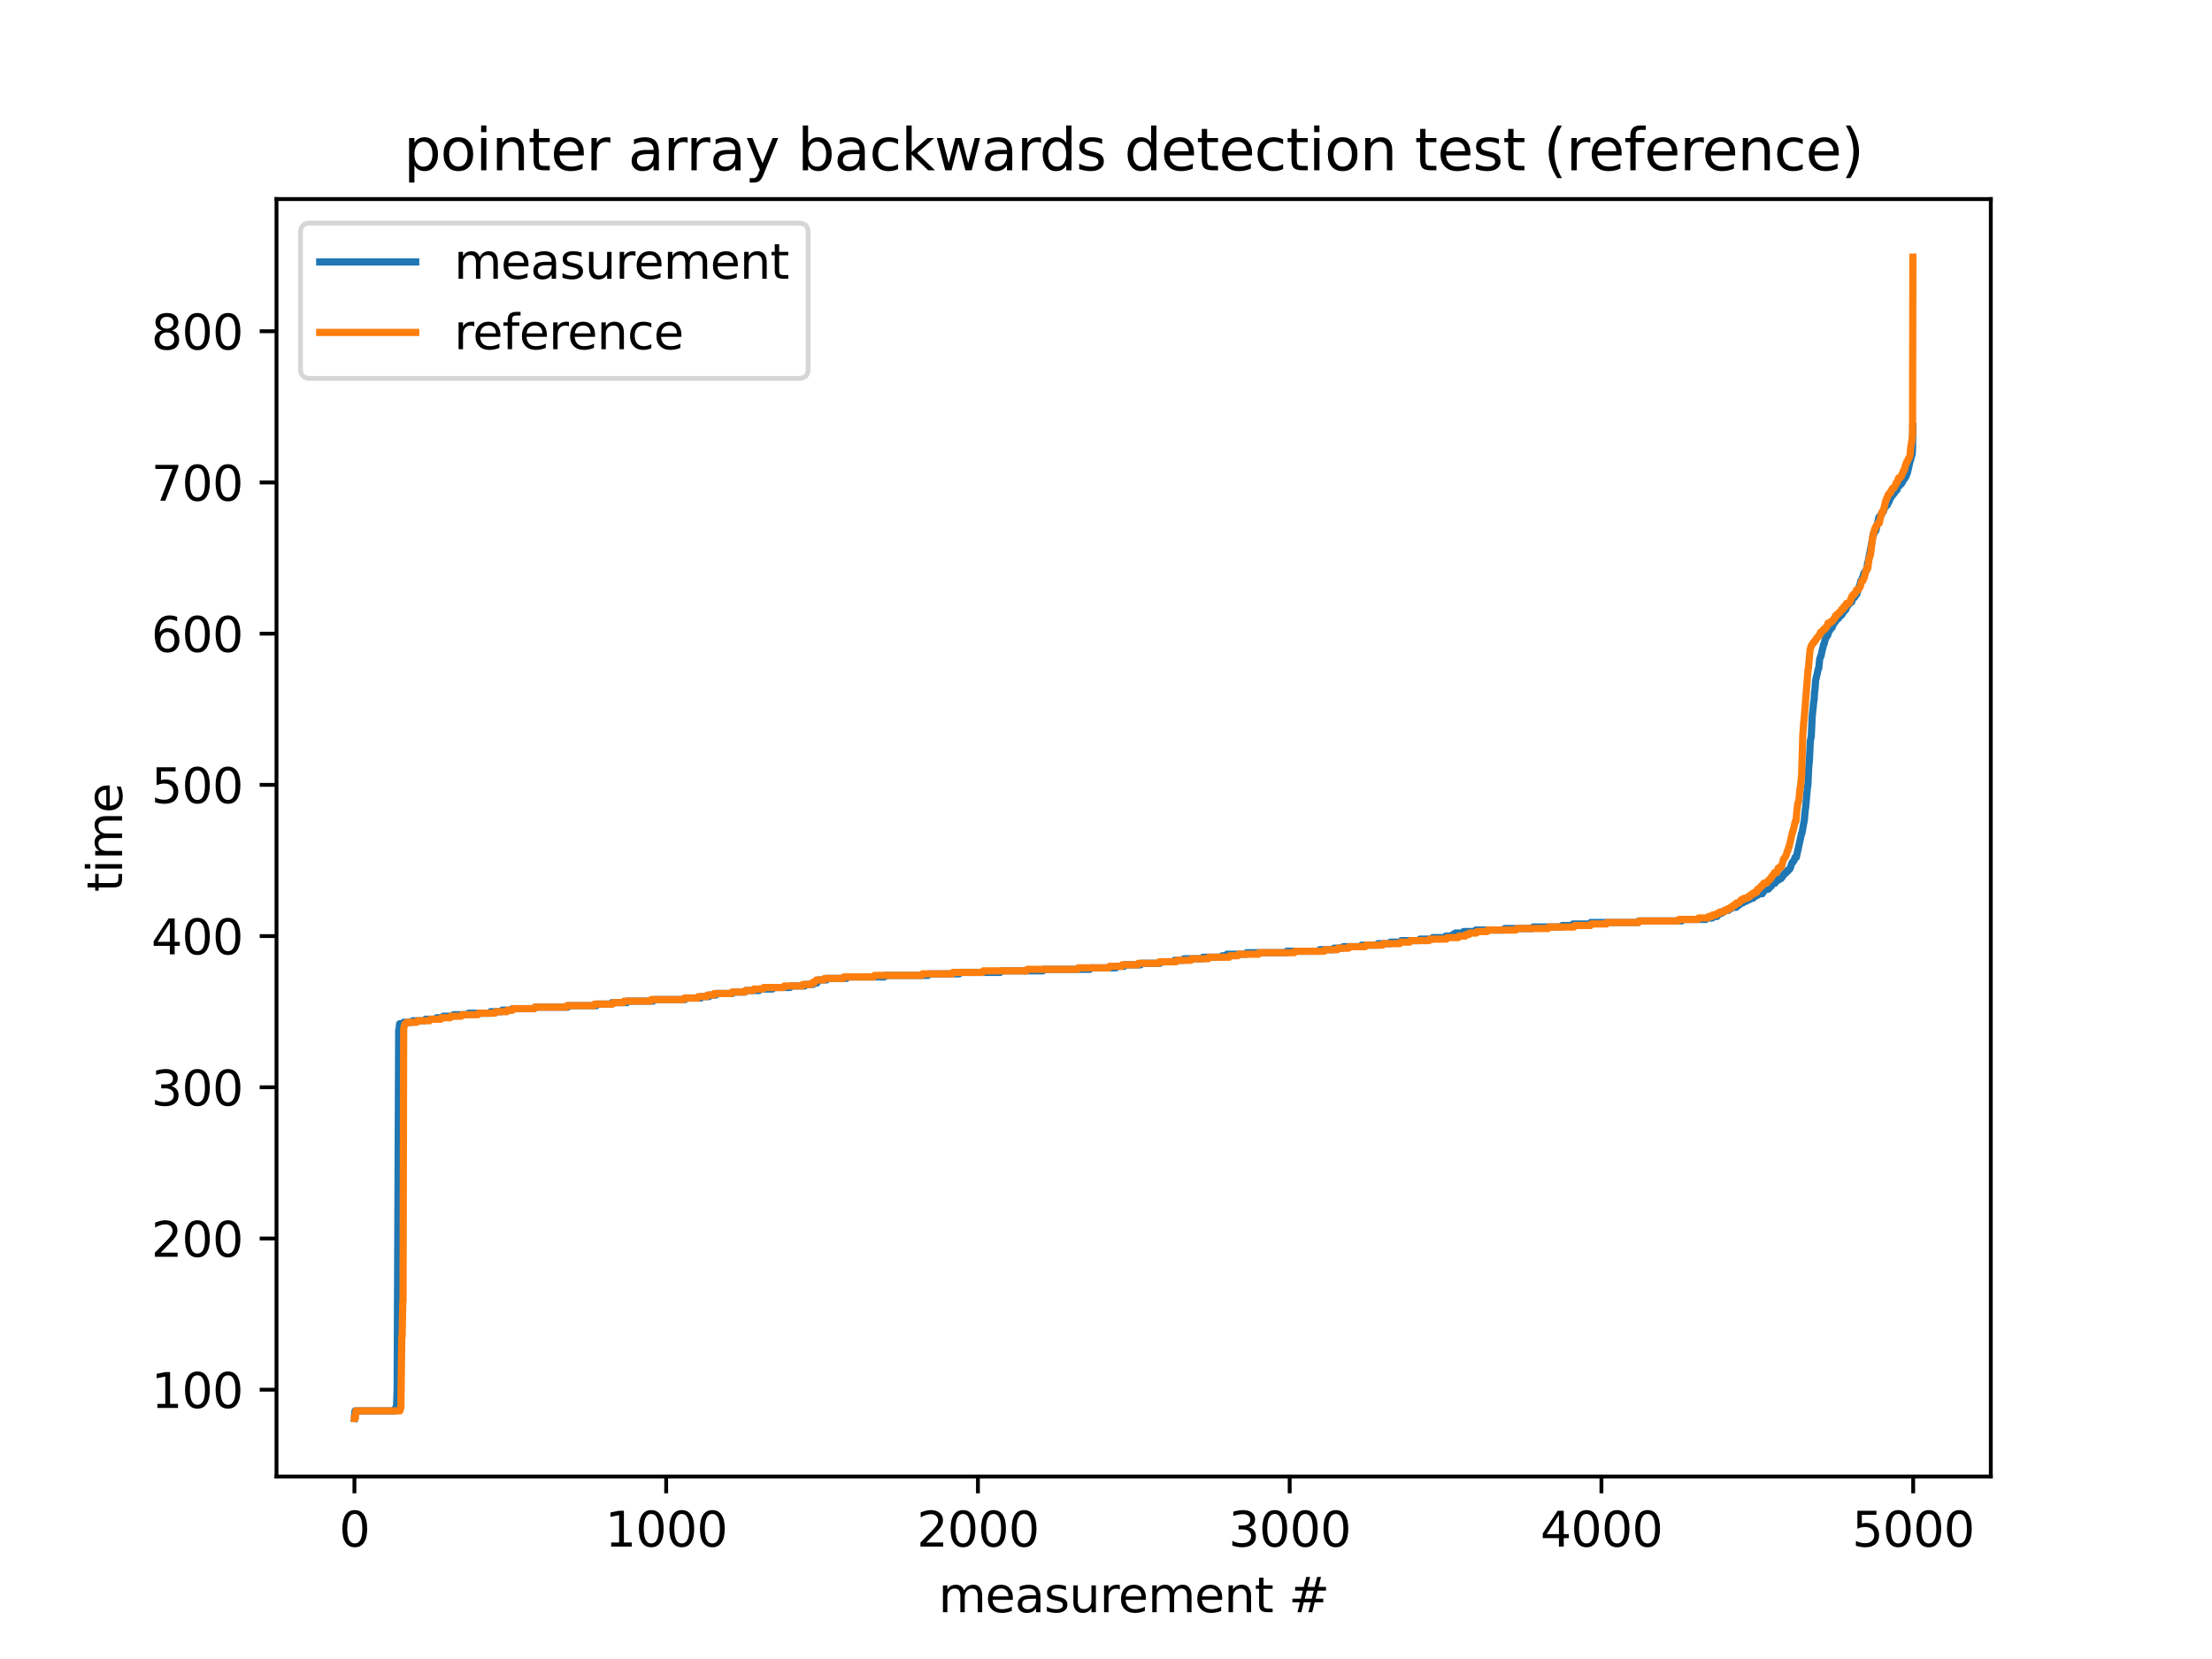 <?xml version="1.0" encoding="utf-8" standalone="no"?>
<!DOCTYPE svg PUBLIC "-//W3C//DTD SVG 1.1//EN"
  "http://www.w3.org/Graphics/SVG/1.1/DTD/svg11.dtd">
<svg xmlns:xlink="http://www.w3.org/1999/xlink" width="460.8pt" height="345.6pt" viewBox="0 0 460.8 345.6" xmlns="http://www.w3.org/2000/svg" version="1.1">
 <defs>
  <style type="text/css">*{stroke-linejoin: round; stroke-linecap: butt}</style>
 </defs>
 <g id="figure_1">
  <g id="patch_1">
   <path d="M 0 345.6 
L 460.8 345.6 
L 460.8 0 
L 0 0 
z
" style="fill: #ffffff"/>
  </g>
  <g id="axes_1">
   <g id="patch_2">
    <path d="M 57.6 307.584 
L 414.72 307.584 
L 414.72 41.472 
L 57.6 41.472 
z
" style="fill: #ffffff"/>
   </g>
   <g id="matplotlib.axis_1">
    <g id="xtick_1">
     <g id="line2d_1">
      <defs>
       <path id="mf0818926a5" d="M 0 0 
L 0 3.5 
" style="stroke: #000000; stroke-width: 0.8"/>
      </defs>
      <g>
       <use xlink:href="#mf0818926a5" x="73.833" y="307.584" style="stroke: #000000; stroke-width: 0.8"/>
      </g>
     </g>
     <g id="text_1">
      <!-- 0 -->
      <g transform="translate(70.651 322.182) scale(0.1 -0.1)">
       <defs>
        <path id="DejaVuSans-30" d="M 2034 4250 
Q 1547 4250 1301 3770 
Q 1056 3291 1056 2328 
Q 1056 1369 1301 889 
Q 1547 409 2034 409 
Q 2525 409 2770 889 
Q 3016 1369 3016 2328 
Q 3016 3291 2770 3770 
Q 2525 4250 2034 4250 
z
M 2034 4750 
Q 2819 4750 3233 4129 
Q 3647 3509 3647 2328 
Q 3647 1150 3233 529 
Q 2819 -91 2034 -91 
Q 1250 -91 836 529 
Q 422 1150 422 2328 
Q 422 3509 836 4129 
Q 1250 4750 2034 4750 
z
" transform="scale(0.016)"/>
       </defs>
       <use xlink:href="#DejaVuSans-30"/>
      </g>
     </g>
    </g>
    <g id="xtick_2">
     <g id="line2d_2">
      <g>
       <use xlink:href="#mf0818926a5" x="138.777" y="307.584" style="stroke: #000000; stroke-width: 0.8"/>
      </g>
     </g>
     <g id="text_2">
      <!-- 1000 -->
      <g transform="translate(126.052 322.182) scale(0.1 -0.1)">
       <defs>
        <path id="DejaVuSans-31" d="M 794 531 
L 1825 531 
L 1825 4091 
L 703 3866 
L 703 4441 
L 1819 4666 
L 2450 4666 
L 2450 531 
L 3481 531 
L 3481 0 
L 794 0 
L 794 531 
z
" transform="scale(0.016)"/>
       </defs>
       <use xlink:href="#DejaVuSans-31"/>
       <use xlink:href="#DejaVuSans-30" x="63.623"/>
       <use xlink:href="#DejaVuSans-30" x="127.246"/>
       <use xlink:href="#DejaVuSans-30" x="190.869"/>
      </g>
     </g>
    </g>
    <g id="xtick_3">
     <g id="line2d_3">
      <g>
       <use xlink:href="#mf0818926a5" x="203.721" y="307.584" style="stroke: #000000; stroke-width: 0.8"/>
      </g>
     </g>
     <g id="text_3">
      <!-- 2000 -->
      <g transform="translate(190.996 322.182) scale(0.1 -0.1)">
       <defs>
        <path id="DejaVuSans-32" d="M 1228 531 
L 3431 531 
L 3431 0 
L 469 0 
L 469 531 
Q 828 903 1448 1529 
Q 2069 2156 2228 2338 
Q 2531 2678 2651 2914 
Q 2772 3150 2772 3378 
Q 2772 3750 2511 3984 
Q 2250 4219 1831 4219 
Q 1534 4219 1204 4116 
Q 875 4013 500 3803 
L 500 4441 
Q 881 4594 1212 4672 
Q 1544 4750 1819 4750 
Q 2544 4750 2975 4387 
Q 3406 4025 3406 3419 
Q 3406 3131 3298 2873 
Q 3191 2616 2906 2266 
Q 2828 2175 2409 1742 
Q 1991 1309 1228 531 
z
" transform="scale(0.016)"/>
       </defs>
       <use xlink:href="#DejaVuSans-32"/>
       <use xlink:href="#DejaVuSans-30" x="63.623"/>
       <use xlink:href="#DejaVuSans-30" x="127.246"/>
       <use xlink:href="#DejaVuSans-30" x="190.869"/>
      </g>
     </g>
    </g>
    <g id="xtick_4">
     <g id="line2d_4">
      <g>
       <use xlink:href="#mf0818926a5" x="268.664" y="307.584" style="stroke: #000000; stroke-width: 0.8"/>
      </g>
     </g>
     <g id="text_4">
      <!-- 3000 -->
      <g transform="translate(255.939 322.182) scale(0.1 -0.1)">
       <defs>
        <path id="DejaVuSans-33" d="M 2597 2516 
Q 3050 2419 3304 2112 
Q 3559 1806 3559 1356 
Q 3559 666 3084 287 
Q 2609 -91 1734 -91 
Q 1441 -91 1130 -33 
Q 819 25 488 141 
L 488 750 
Q 750 597 1062 519 
Q 1375 441 1716 441 
Q 2309 441 2620 675 
Q 2931 909 2931 1356 
Q 2931 1769 2642 2001 
Q 2353 2234 1838 2234 
L 1294 2234 
L 1294 2753 
L 1863 2753 
Q 2328 2753 2575 2939 
Q 2822 3125 2822 3475 
Q 2822 3834 2567 4026 
Q 2313 4219 1838 4219 
Q 1578 4219 1281 4162 
Q 984 4106 628 3988 
L 628 4550 
Q 988 4650 1302 4700 
Q 1616 4750 1894 4750 
Q 2613 4750 3031 4423 
Q 3450 4097 3450 3541 
Q 3450 3153 3228 2886 
Q 3006 2619 2597 2516 
z
" transform="scale(0.016)"/>
       </defs>
       <use xlink:href="#DejaVuSans-33"/>
       <use xlink:href="#DejaVuSans-30" x="63.623"/>
       <use xlink:href="#DejaVuSans-30" x="127.246"/>
       <use xlink:href="#DejaVuSans-30" x="190.869"/>
      </g>
     </g>
    </g>
    <g id="xtick_5">
     <g id="line2d_5">
      <g>
       <use xlink:href="#mf0818926a5" x="333.608" y="307.584" style="stroke: #000000; stroke-width: 0.8"/>
      </g>
     </g>
     <g id="text_5">
      <!-- 4000 -->
      <g transform="translate(320.883 322.182) scale(0.1 -0.1)">
       <defs>
        <path id="DejaVuSans-34" d="M 2419 4116 
L 825 1625 
L 2419 1625 
L 2419 4116 
z
M 2253 4666 
L 3047 4666 
L 3047 1625 
L 3713 1625 
L 3713 1100 
L 3047 1100 
L 3047 0 
L 2419 0 
L 2419 1100 
L 313 1100 
L 313 1709 
L 2253 4666 
z
" transform="scale(0.016)"/>
       </defs>
       <use xlink:href="#DejaVuSans-34"/>
       <use xlink:href="#DejaVuSans-30" x="63.623"/>
       <use xlink:href="#DejaVuSans-30" x="127.246"/>
       <use xlink:href="#DejaVuSans-30" x="190.869"/>
      </g>
     </g>
    </g>
    <g id="xtick_6">
     <g id="line2d_6">
      <g>
       <use xlink:href="#mf0818926a5" x="398.552" y="307.584" style="stroke: #000000; stroke-width: 0.8"/>
      </g>
     </g>
     <g id="text_6">
      <!-- 5000 -->
      <g transform="translate(385.827 322.182) scale(0.1 -0.1)">
       <defs>
        <path id="DejaVuSans-35" d="M 691 4666 
L 3169 4666 
L 3169 4134 
L 1269 4134 
L 1269 2991 
Q 1406 3038 1543 3061 
Q 1681 3084 1819 3084 
Q 2600 3084 3056 2656 
Q 3513 2228 3513 1497 
Q 3513 744 3044 326 
Q 2575 -91 1722 -91 
Q 1428 -91 1123 -41 
Q 819 9 494 109 
L 494 744 
Q 775 591 1075 516 
Q 1375 441 1709 441 
Q 2250 441 2565 725 
Q 2881 1009 2881 1497 
Q 2881 1984 2565 2268 
Q 2250 2553 1709 2553 
Q 1456 2553 1204 2497 
Q 953 2441 691 2322 
L 691 4666 
z
" transform="scale(0.016)"/>
       </defs>
       <use xlink:href="#DejaVuSans-35"/>
       <use xlink:href="#DejaVuSans-30" x="63.623"/>
       <use xlink:href="#DejaVuSans-30" x="127.246"/>
       <use xlink:href="#DejaVuSans-30" x="190.869"/>
      </g>
     </g>
    </g>
    <g id="text_7">
     <!-- measurement # -->
     <g transform="translate(195.501 335.861) scale(0.1 -0.1)">
      <defs>
       <path id="DejaVuSans-6d" d="M 3328 2828 
Q 3544 3216 3844 3400 
Q 4144 3584 4550 3584 
Q 5097 3584 5394 3201 
Q 5691 2819 5691 2113 
L 5691 0 
L 5113 0 
L 5113 2094 
Q 5113 2597 4934 2840 
Q 4756 3084 4391 3084 
Q 3944 3084 3684 2787 
Q 3425 2491 3425 1978 
L 3425 0 
L 2847 0 
L 2847 2094 
Q 2847 2600 2669 2842 
Q 2491 3084 2119 3084 
Q 1678 3084 1418 2786 
Q 1159 2488 1159 1978 
L 1159 0 
L 581 0 
L 581 3500 
L 1159 3500 
L 1159 2956 
Q 1356 3278 1631 3431 
Q 1906 3584 2284 3584 
Q 2666 3584 2933 3390 
Q 3200 3197 3328 2828 
z
" transform="scale(0.016)"/>
       <path id="DejaVuSans-65" d="M 3597 1894 
L 3597 1613 
L 953 1613 
Q 991 1019 1311 708 
Q 1631 397 2203 397 
Q 2534 397 2845 478 
Q 3156 559 3463 722 
L 3463 178 
Q 3153 47 2828 -22 
Q 2503 -91 2169 -91 
Q 1331 -91 842 396 
Q 353 884 353 1716 
Q 353 2575 817 3079 
Q 1281 3584 2069 3584 
Q 2775 3584 3186 3129 
Q 3597 2675 3597 1894 
z
M 3022 2063 
Q 3016 2534 2758 2815 
Q 2500 3097 2075 3097 
Q 1594 3097 1305 2825 
Q 1016 2553 972 2059 
L 3022 2063 
z
" transform="scale(0.016)"/>
       <path id="DejaVuSans-61" d="M 2194 1759 
Q 1497 1759 1228 1600 
Q 959 1441 959 1056 
Q 959 750 1161 570 
Q 1363 391 1709 391 
Q 2188 391 2477 730 
Q 2766 1069 2766 1631 
L 2766 1759 
L 2194 1759 
z
M 3341 1997 
L 3341 0 
L 2766 0 
L 2766 531 
Q 2569 213 2275 61 
Q 1981 -91 1556 -91 
Q 1019 -91 701 211 
Q 384 513 384 1019 
Q 384 1609 779 1909 
Q 1175 2209 1959 2209 
L 2766 2209 
L 2766 2266 
Q 2766 2663 2505 2880 
Q 2244 3097 1772 3097 
Q 1472 3097 1187 3025 
Q 903 2953 641 2809 
L 641 3341 
Q 956 3463 1253 3523 
Q 1550 3584 1831 3584 
Q 2591 3584 2966 3190 
Q 3341 2797 3341 1997 
z
" transform="scale(0.016)"/>
       <path id="DejaVuSans-73" d="M 2834 3397 
L 2834 2853 
Q 2591 2978 2328 3040 
Q 2066 3103 1784 3103 
Q 1356 3103 1142 2972 
Q 928 2841 928 2578 
Q 928 2378 1081 2264 
Q 1234 2150 1697 2047 
L 1894 2003 
Q 2506 1872 2764 1633 
Q 3022 1394 3022 966 
Q 3022 478 2636 193 
Q 2250 -91 1575 -91 
Q 1294 -91 989 -36 
Q 684 19 347 128 
L 347 722 
Q 666 556 975 473 
Q 1284 391 1588 391 
Q 1994 391 2212 530 
Q 2431 669 2431 922 
Q 2431 1156 2273 1281 
Q 2116 1406 1581 1522 
L 1381 1569 
Q 847 1681 609 1914 
Q 372 2147 372 2553 
Q 372 3047 722 3315 
Q 1072 3584 1716 3584 
Q 2034 3584 2315 3537 
Q 2597 3491 2834 3397 
z
" transform="scale(0.016)"/>
       <path id="DejaVuSans-75" d="M 544 1381 
L 544 3500 
L 1119 3500 
L 1119 1403 
Q 1119 906 1312 657 
Q 1506 409 1894 409 
Q 2359 409 2629 706 
Q 2900 1003 2900 1516 
L 2900 3500 
L 3475 3500 
L 3475 0 
L 2900 0 
L 2900 538 
Q 2691 219 2414 64 
Q 2138 -91 1772 -91 
Q 1169 -91 856 284 
Q 544 659 544 1381 
z
M 1991 3584 
L 1991 3584 
z
" transform="scale(0.016)"/>
       <path id="DejaVuSans-72" d="M 2631 2963 
Q 2534 3019 2420 3045 
Q 2306 3072 2169 3072 
Q 1681 3072 1420 2755 
Q 1159 2438 1159 1844 
L 1159 0 
L 581 0 
L 581 3500 
L 1159 3500 
L 1159 2956 
Q 1341 3275 1631 3429 
Q 1922 3584 2338 3584 
Q 2397 3584 2469 3576 
Q 2541 3569 2628 3553 
L 2631 2963 
z
" transform="scale(0.016)"/>
       <path id="DejaVuSans-6e" d="M 3513 2113 
L 3513 0 
L 2938 0 
L 2938 2094 
Q 2938 2591 2744 2837 
Q 2550 3084 2163 3084 
Q 1697 3084 1428 2787 
Q 1159 2491 1159 1978 
L 1159 0 
L 581 0 
L 581 3500 
L 1159 3500 
L 1159 2956 
Q 1366 3272 1645 3428 
Q 1925 3584 2291 3584 
Q 2894 3584 3203 3211 
Q 3513 2838 3513 2113 
z
" transform="scale(0.016)"/>
       <path id="DejaVuSans-74" d="M 1172 4494 
L 1172 3500 
L 2356 3500 
L 2356 3053 
L 1172 3053 
L 1172 1153 
Q 1172 725 1289 603 
Q 1406 481 1766 481 
L 2356 481 
L 2356 0 
L 1766 0 
Q 1100 0 847 248 
Q 594 497 594 1153 
L 594 3053 
L 172 3053 
L 172 3500 
L 594 3500 
L 594 4494 
L 1172 4494 
z
" transform="scale(0.016)"/>
       <path id="DejaVuSans-20" transform="scale(0.016)"/>
       <path id="DejaVuSans-23" d="M 3272 2816 
L 2363 2816 
L 2100 1772 
L 3016 1772 
L 3272 2816 
z
M 2803 4594 
L 2478 3297 
L 3391 3297 
L 3719 4594 
L 4219 4594 
L 3897 3297 
L 4872 3297 
L 4872 2816 
L 3775 2816 
L 3519 1772 
L 4513 1772 
L 4513 1294 
L 3397 1294 
L 3072 0 
L 2572 0 
L 2894 1294 
L 1978 1294 
L 1656 0 
L 1153 0 
L 1478 1294 
L 494 1294 
L 494 1772 
L 1594 1772 
L 1856 2816 
L 850 2816 
L 850 3297 
L 1978 3297 
L 2297 4594 
L 2803 4594 
z
" transform="scale(0.016)"/>
      </defs>
      <use xlink:href="#DejaVuSans-6d"/>
      <use xlink:href="#DejaVuSans-65" x="97.412"/>
      <use xlink:href="#DejaVuSans-61" x="158.936"/>
      <use xlink:href="#DejaVuSans-73" x="220.215"/>
      <use xlink:href="#DejaVuSans-75" x="272.314"/>
      <use xlink:href="#DejaVuSans-72" x="335.693"/>
      <use xlink:href="#DejaVuSans-65" x="374.557"/>
      <use xlink:href="#DejaVuSans-6d" x="436.08"/>
      <use xlink:href="#DejaVuSans-65" x="533.492"/>
      <use xlink:href="#DejaVuSans-6e" x="595.016"/>
      <use xlink:href="#DejaVuSans-74" x="658.395"/>
      <use xlink:href="#DejaVuSans-20" x="697.604"/>
      <use xlink:href="#DejaVuSans-23" x="729.391"/>
     </g>
    </g>
   </g>
   <g id="matplotlib.axis_2">
    <g id="ytick_1">
     <g id="line2d_7">
      <defs>
       <path id="m2db69edfe6" d="M 0 0 
L -3.5 0 
" style="stroke: #000000; stroke-width: 0.8"/>
      </defs>
      <g>
       <use xlink:href="#m2db69edfe6" x="57.6" y="289.503" style="stroke: #000000; stroke-width: 0.8"/>
      </g>
     </g>
     <g id="text_8">
      <!-- 100 -->
      <g transform="translate(31.512 293.302) scale(0.1 -0.1)">
       <use xlink:href="#DejaVuSans-31"/>
       <use xlink:href="#DejaVuSans-30" x="63.623"/>
       <use xlink:href="#DejaVuSans-30" x="127.246"/>
      </g>
     </g>
    </g>
    <g id="ytick_2">
     <g id="line2d_8">
      <g>
       <use xlink:href="#m2db69edfe6" x="57.6" y="258.003" style="stroke: #000000; stroke-width: 0.8"/>
      </g>
     </g>
     <g id="text_9">
      <!-- 200 -->
      <g transform="translate(31.512 261.802) scale(0.1 -0.1)">
       <use xlink:href="#DejaVuSans-32"/>
       <use xlink:href="#DejaVuSans-30" x="63.623"/>
       <use xlink:href="#DejaVuSans-30" x="127.246"/>
      </g>
     </g>
    </g>
    <g id="ytick_3">
     <g id="line2d_9">
      <g>
       <use xlink:href="#m2db69edfe6" x="57.6" y="226.503" style="stroke: #000000; stroke-width: 0.8"/>
      </g>
     </g>
     <g id="text_10">
      <!-- 300 -->
      <g transform="translate(31.512 230.302) scale(0.1 -0.1)">
       <use xlink:href="#DejaVuSans-33"/>
       <use xlink:href="#DejaVuSans-30" x="63.623"/>
       <use xlink:href="#DejaVuSans-30" x="127.246"/>
      </g>
     </g>
    </g>
    <g id="ytick_4">
     <g id="line2d_10">
      <g>
       <use xlink:href="#m2db69edfe6" x="57.6" y="195.003" style="stroke: #000000; stroke-width: 0.8"/>
      </g>
     </g>
     <g id="text_11">
      <!-- 400 -->
      <g transform="translate(31.512 198.802) scale(0.1 -0.1)">
       <use xlink:href="#DejaVuSans-34"/>
       <use xlink:href="#DejaVuSans-30" x="63.623"/>
       <use xlink:href="#DejaVuSans-30" x="127.246"/>
      </g>
     </g>
    </g>
    <g id="ytick_5">
     <g id="line2d_11">
      <g>
       <use xlink:href="#m2db69edfe6" x="57.6" y="163.503" style="stroke: #000000; stroke-width: 0.8"/>
      </g>
     </g>
     <g id="text_12">
      <!-- 500 -->
      <g transform="translate(31.512 167.302) scale(0.1 -0.1)">
       <use xlink:href="#DejaVuSans-35"/>
       <use xlink:href="#DejaVuSans-30" x="63.623"/>
       <use xlink:href="#DejaVuSans-30" x="127.246"/>
      </g>
     </g>
    </g>
    <g id="ytick_6">
     <g id="line2d_12">
      <g>
       <use xlink:href="#m2db69edfe6" x="57.6" y="132.003" style="stroke: #000000; stroke-width: 0.8"/>
      </g>
     </g>
     <g id="text_13">
      <!-- 600 -->
      <g transform="translate(31.512 135.802) scale(0.1 -0.1)">
       <defs>
        <path id="DejaVuSans-36" d="M 2113 2584 
Q 1688 2584 1439 2293 
Q 1191 2003 1191 1497 
Q 1191 994 1439 701 
Q 1688 409 2113 409 
Q 2538 409 2786 701 
Q 3034 994 3034 1497 
Q 3034 2003 2786 2293 
Q 2538 2584 2113 2584 
z
M 3366 4563 
L 3366 3988 
Q 3128 4100 2886 4159 
Q 2644 4219 2406 4219 
Q 1781 4219 1451 3797 
Q 1122 3375 1075 2522 
Q 1259 2794 1537 2939 
Q 1816 3084 2150 3084 
Q 2853 3084 3261 2657 
Q 3669 2231 3669 1497 
Q 3669 778 3244 343 
Q 2819 -91 2113 -91 
Q 1303 -91 875 529 
Q 447 1150 447 2328 
Q 447 3434 972 4092 
Q 1497 4750 2381 4750 
Q 2619 4750 2861 4703 
Q 3103 4656 3366 4563 
z
" transform="scale(0.016)"/>
       </defs>
       <use xlink:href="#DejaVuSans-36"/>
       <use xlink:href="#DejaVuSans-30" x="63.623"/>
       <use xlink:href="#DejaVuSans-30" x="127.246"/>
      </g>
     </g>
    </g>
    <g id="ytick_7">
     <g id="line2d_13">
      <g>
       <use xlink:href="#m2db69edfe6" x="57.6" y="100.503" style="stroke: #000000; stroke-width: 0.8"/>
      </g>
     </g>
     <g id="text_14">
      <!-- 700 -->
      <g transform="translate(31.512 104.302) scale(0.1 -0.1)">
       <defs>
        <path id="DejaVuSans-37" d="M 525 4666 
L 3525 4666 
L 3525 4397 
L 1831 0 
L 1172 0 
L 2766 4134 
L 525 4134 
L 525 4666 
z
" transform="scale(0.016)"/>
       </defs>
       <use xlink:href="#DejaVuSans-37"/>
       <use xlink:href="#DejaVuSans-30" x="63.623"/>
       <use xlink:href="#DejaVuSans-30" x="127.246"/>
      </g>
     </g>
    </g>
    <g id="ytick_8">
     <g id="line2d_14">
      <g>
       <use xlink:href="#m2db69edfe6" x="57.6" y="69.003" style="stroke: #000000; stroke-width: 0.8"/>
      </g>
     </g>
     <g id="text_15">
      <!-- 800 -->
      <g transform="translate(31.512 72.802) scale(0.1 -0.1)">
       <defs>
        <path id="DejaVuSans-38" d="M 2034 2216 
Q 1584 2216 1326 1975 
Q 1069 1734 1069 1313 
Q 1069 891 1326 650 
Q 1584 409 2034 409 
Q 2484 409 2743 651 
Q 3003 894 3003 1313 
Q 3003 1734 2745 1975 
Q 2488 2216 2034 2216 
z
M 1403 2484 
Q 997 2584 770 2862 
Q 544 3141 544 3541 
Q 544 4100 942 4425 
Q 1341 4750 2034 4750 
Q 2731 4750 3128 4425 
Q 3525 4100 3525 3541 
Q 3525 3141 3298 2862 
Q 3072 2584 2669 2484 
Q 3125 2378 3379 2068 
Q 3634 1759 3634 1313 
Q 3634 634 3220 271 
Q 2806 -91 2034 -91 
Q 1263 -91 848 271 
Q 434 634 434 1313 
Q 434 1759 690 2068 
Q 947 2378 1403 2484 
z
M 1172 3481 
Q 1172 3119 1398 2916 
Q 1625 2713 2034 2713 
Q 2441 2713 2670 2916 
Q 2900 3119 2900 3481 
Q 2900 3844 2670 4047 
Q 2441 4250 2034 4250 
Q 1625 4250 1398 4047 
Q 1172 3844 1172 3481 
z
" transform="scale(0.016)"/>
       </defs>
       <use xlink:href="#DejaVuSans-38"/>
       <use xlink:href="#DejaVuSans-30" x="63.623"/>
       <use xlink:href="#DejaVuSans-30" x="127.246"/>
      </g>
     </g>
    </g>
    <g id="text_16">
     <!-- time -->
     <g transform="translate(25.433 185.824) rotate(-90) scale(0.1 -0.1)">
      <defs>
       <path id="DejaVuSans-69" d="M 603 3500 
L 1178 3500 
L 1178 0 
L 603 0 
L 603 3500 
z
M 603 4863 
L 1178 4863 
L 1178 4134 
L 603 4134 
L 603 4863 
z
" transform="scale(0.016)"/>
      </defs>
      <use xlink:href="#DejaVuSans-74"/>
      <use xlink:href="#DejaVuSans-69" x="39.209"/>
      <use xlink:href="#DejaVuSans-6d" x="66.992"/>
      <use xlink:href="#DejaVuSans-65" x="164.404"/>
     </g>
    </g>
   </g>
   <g id="line2d_15">
    <path d="M 73.833 295.488 
L 73.963 293.913 
L 82.275 293.913 
L 82.405 293.283 
L 82.6 293.283 
L 82.73 289.503 
L 83.055 214.533 
L 83.12 214.533 
L 83.25 213.273 
L 83.964 213.273 
L 84.094 212.958 
L 85.847 212.958 
L 85.977 212.643 
L 88.51 212.643 
L 88.64 212.328 
L 90.848 212.328 
L 90.978 212.013 
L 92.212 212.013 
L 92.342 211.698 
L 94.355 211.698 
L 94.485 211.383 
L 97.472 211.383 
L 97.602 211.068 
L 102.083 211.068 
L 102.213 210.753 
L 104.486 210.753 
L 104.616 210.438 
L 106.629 210.438 
L 106.759 210.123 
L 111.305 210.123 
L 111.435 209.808 
L 118.254 209.808 
L 118.384 209.493 
L 124.229 209.493 
L 124.359 209.178 
L 127.346 209.178 
L 127.476 208.863 
L 130.594 208.863 
L 130.724 208.548 
L 136.049 208.548 
L 136.179 208.233 
L 142.673 208.233 
L 142.803 207.918 
L 145.985 207.918 
L 146.115 207.603 
L 147.739 207.603 
L 147.869 207.288 
L 149.103 207.288 
L 149.233 206.973 
L 152.545 206.973 
L 152.675 206.658 
L 155.207 206.658 
L 155.337 206.343 
L 158.13 206.343 
L 158.26 206.028 
L 160.922 206.028 
L 161.052 205.713 
L 164.559 205.713 
L 164.689 205.398 
L 167.612 205.398 
L 167.742 205.083 
L 169.365 205.083 
L 169.495 204.768 
L 170.209 204.768 
L 170.339 204.453 
L 170.404 204.453 
L 170.534 204.138 
L 172.158 204.138 
L 172.288 203.823 
L 176.314 203.823 
L 176.444 203.508 
L 184.237 203.508 
L 184.367 203.193 
L 193.329 203.193 
L 193.459 202.878 
L 199.824 202.878 
L 199.954 202.563 
L 208.396 202.563 
L 208.526 202.248 
L 217.229 202.248 
L 217.359 201.933 
L 227.035 201.933 
L 227.165 201.618 
L 232.491 201.618 
L 232.621 201.303 
L 234.179 201.303 
L 234.309 200.988 
L 237.621 200.988 
L 237.751 200.673 
L 241.648 200.673 
L 241.778 200.358 
L 244.57 200.358 
L 244.7 200.043 
L 246.519 200.043 
L 246.648 199.728 
L 250.48 199.728 
L 250.61 199.413 
L 254.507 199.413 
L 254.637 199.098 
L 255.481 199.098 
L 255.611 198.783 
L 259.572 198.783 
L 259.702 198.468 
L 267.95 198.468 
L 268.08 198.153 
L 274.769 198.153 
L 274.899 197.838 
L 277.757 197.838 
L 277.886 197.523 
L 279.705 197.523 
L 279.835 197.208 
L 283.537 197.208 
L 283.666 196.893 
L 286.914 196.893 
L 287.044 196.578 
L 289.511 196.578 
L 289.641 196.263 
L 291.784 196.263 
L 291.914 195.948 
L 295.681 195.948 
L 295.811 195.633 
L 298.344 195.633 
L 298.474 195.318 
L 301.071 195.318 
L 301.201 195.003 
L 302.5 195.003 
L 302.63 194.688 
L 303.02 194.688 
L 303.15 194.373 
L 304.773 194.373 
L 304.903 194.058 
L 307.306 194.058 
L 307.436 193.743 
L 313.346 193.743 
L 313.476 193.428 
L 319.256 193.428 
L 319.386 193.113 
L 325.296 193.113 
L 325.425 192.798 
L 327.569 192.798 
L 327.698 192.483 
L 331.27 192.483 
L 331.4 192.168 
L 341.272 192.168 
L 341.402 191.853 
L 350.299 191.853 
L 350.429 191.538 
L 355.365 191.538 
L 355.494 191.223 
L 356.728 191.223 
L 356.858 190.908 
L 357.703 190.908 
L 357.832 190.593 
L 357.962 190.593 
L 358.092 190.278 
L 358.612 190.278 
L 358.742 189.963 
L 359.131 189.963 
L 359.261 189.648 
L 360.04 189.648 
L 360.17 189.333 
L 360.56 189.333 
L 360.69 189.018 
L 361.664 189.018 
L 361.794 188.703 
L 362.054 188.703 
L 362.184 188.388 
L 362.508 188.388 
L 362.638 188.073 
L 363.093 188.073 
L 363.223 187.758 
L 363.742 187.758 
L 363.872 187.443 
L 364.392 187.443 
L 364.522 187.128 
L 365.171 187.128 
L 365.301 186.813 
L 365.561 186.813 
L 365.691 186.498 
L 366.145 186.498 
L 366.275 186.183 
L 367.119 186.183 
L 367.249 185.868 
L 367.314 185.868 
L 367.444 185.553 
L 367.574 185.553 
L 367.704 185.238 
L 368.353 185.238 
L 368.483 184.923 
L 368.678 184.923 
L 368.808 184.608 
L 369.003 184.608 
L 369.133 184.293 
L 369.198 184.293 
L 369.327 183.978 
L 369.782 183.978 
L 369.977 183.348 
L 370.496 183.348 
L 370.626 183.033 
L 371.016 183.033 
L 371.146 182.718 
L 371.276 182.718 
L 371.406 182.403 
L 371.471 182.403 
L 371.6 182.088 
L 371.795 182.088 
L 371.925 181.773 
L 372.12 181.773 
L 372.25 181.458 
L 372.445 181.458 
L 372.575 181.143 
L 372.769 181.143 
L 372.899 180.828 
L 372.964 180.828 
L 373.224 179.883 
L 373.289 179.883 
L 373.419 179.568 
L 373.549 179.568 
L 373.679 179.253 
L 373.744 179.253 
L 373.938 178.623 
L 374.198 178.623 
L 375.302 173.583 
L 375.367 173.583 
L 375.887 170.748 
L 376.082 168.543 
L 376.147 168.228 
L 376.536 163.818 
L 376.601 163.818 
L 376.796 159.723 
L 376.926 158.463 
L 377.121 154.368 
L 377.316 153.423 
L 377.51 149.328 
L 377.835 146.178 
L 377.9 145.863 
L 378.03 143.973 
L 378.095 143.658 
L 378.225 141.768 
L 378.809 139.248 
L 378.874 139.248 
L 379.069 137.358 
L 379.264 136.728 
L 379.329 136.728 
L 379.524 135.783 
L 379.913 134.208 
L 379.978 134.208 
L 380.368 132.633 
L 380.563 132.633 
L 380.693 132.318 
L 380.758 132.318 
L 381.017 131.373 
L 381.147 131.373 
L 381.277 131.058 
L 381.342 131.058 
L 381.472 130.743 
L 381.667 130.743 
L 381.862 130.113 
L 381.927 130.113 
L 382.056 129.798 
L 382.121 129.798 
L 382.251 129.483 
L 382.381 129.483 
L 382.511 129.168 
L 382.576 129.168 
L 382.706 128.853 
L 382.966 128.853 
L 383.096 128.538 
L 383.161 128.538 
L 383.29 128.223 
L 383.55 128.223 
L 383.68 127.908 
L 383.81 127.908 
L 384.005 127.278 
L 384.265 127.278 
L 384.394 126.963 
L 384.524 126.963 
L 384.719 126.333 
L 384.849 126.333 
L 384.979 126.018 
L 385.044 126.018 
L 385.174 125.703 
L 385.369 125.703 
L 385.498 125.388 
L 385.758 125.388 
L 386.018 124.443 
L 386.343 124.443 
L 386.473 124.128 
L 386.538 124.128 
L 386.667 123.813 
L 386.797 123.813 
L 387.057 122.868 
L 387.122 122.868 
L 387.382 121.923 
L 387.447 121.923 
L 387.642 120.978 
L 387.772 120.978 
L 387.966 120.348 
L 388.031 120.348 
L 388.291 119.403 
L 388.356 119.403 
L 388.486 119.088 
L 388.616 119.088 
L 388.746 118.773 
L 388.876 118.773 
L 389.07 117.198 
L 389.135 117.198 
L 389.98 112.788 
L 390.239 111.213 
L 390.369 111.213 
L 390.564 110.583 
L 390.759 110.583 
L 391.408 107.748 
L 391.538 107.748 
L 391.668 107.433 
L 391.798 107.433 
L 391.928 107.118 
L 391.993 107.118 
L 392.188 106.488 
L 392.383 106.488 
L 392.642 105.543 
L 392.837 105.543 
L 392.967 105.228 
L 393.162 105.228 
L 393.357 104.598 
L 393.487 104.598 
L 393.681 103.968 
L 393.746 103.968 
L 393.876 103.653 
L 393.941 103.653 
L 394.071 103.338 
L 394.136 103.338 
L 394.266 103.023 
L 394.396 103.023 
L 394.526 102.708 
L 394.656 102.708 
L 394.785 102.393 
L 394.85 102.393 
L 394.98 102.078 
L 395.175 102.078 
L 395.37 101.448 
L 395.435 101.448 
L 395.565 101.133 
L 395.76 101.133 
L 395.89 100.818 
L 396.084 100.818 
L 396.214 100.503 
L 396.279 100.503 
L 396.474 99.873 
L 396.669 99.873 
L 396.799 99.558 
L 396.864 99.558 
L 396.994 99.243 
L 397.059 99.243 
L 397.253 98.613 
L 397.318 98.613 
L 397.968 95.778 
L 398.033 95.778 
L 398.227 94.833 
L 398.292 94.833 
L 398.357 94.518 
L 398.422 93.258 
L 398.487 88.848 
L 398.487 88.848 
" clip-path="url(#pbb8abe5bdb)" style="fill: none; stroke: #1f77b4; stroke-width: 1.5; stroke-linecap: square"/>
   </g>
   <g id="line2d_16">
    <path d="M 73.833 295.488 
L 74.028 295.488 
L 74.157 293.913 
L 83.315 293.913 
L 83.444 293.283 
L 83.509 293.283 
L 83.704 278.478 
L 83.769 278.478 
L 83.899 271.548 
L 83.964 270.918 
L 84.094 214.218 
L 84.354 213.273 
L 84.678 213.273 
L 84.808 212.958 
L 86.822 212.958 
L 86.951 212.643 
L 89.484 212.643 
L 89.614 212.328 
L 91.822 212.328 
L 91.952 212.013 
L 93.771 212.013 
L 93.9 211.698 
L 96.108 211.698 
L 96.238 211.383 
L 99.551 211.383 
L 99.68 211.068 
L 103.122 211.068 
L 103.252 210.753 
L 105.59 210.753 
L 105.72 210.438 
L 106.759 210.438 
L 106.889 210.123 
L 111.305 210.123 
L 111.435 209.808 
L 117.93 209.808 
L 118.06 209.493 
L 123.71 209.493 
L 123.84 209.178 
L 127.606 209.178 
L 127.736 208.863 
L 129.879 208.863 
L 130.009 208.548 
L 135.529 208.548 
L 135.659 208.233 
L 142.413 208.233 
L 142.543 207.918 
L 145.336 207.918 
L 145.466 207.603 
L 147.219 207.603 
L 147.349 207.288 
L 148.648 207.288 
L 148.778 206.973 
L 152.35 206.973 
L 152.48 206.658 
L 155.142 206.658 
L 155.272 206.343 
L 156.896 206.343 
L 157.026 206.028 
L 158.974 206.028 
L 159.104 205.713 
L 163.26 205.713 
L 163.39 205.398 
L 167.092 205.398 
L 167.222 205.083 
L 168.976 205.083 
L 169.105 204.768 
L 169.56 204.768 
L 169.69 204.453 
L 169.95 204.453 
L 170.08 204.138 
L 171.638 204.138 
L 171.768 203.823 
L 175.665 203.823 
L 175.795 203.508 
L 182.029 203.508 
L 182.159 203.193 
L 192.031 203.193 
L 192.161 202.878 
L 198.395 202.878 
L 198.525 202.563 
L 204.695 202.563 
L 204.825 202.248 
L 213.852 202.248 
L 213.982 201.933 
L 224.503 201.933 
L 224.632 201.618 
L 230.997 201.618 
L 231.127 201.303 
L 233.66 201.303 
L 233.79 200.988 
L 236.972 200.988 
L 237.102 200.673 
L 241.388 200.673 
L 241.518 200.358 
L 245.025 200.358 
L 245.155 200.043 
L 248.077 200.043 
L 248.207 199.728 
L 251.714 199.728 
L 251.844 199.413 
L 256.065 199.413 
L 256.195 199.098 
L 257.884 199.098 
L 258.014 198.783 
L 262.17 198.783 
L 262.3 198.468 
L 269.639 198.468 
L 269.768 198.153 
L 275.873 198.153 
L 276.003 197.838 
L 278.601 197.838 
L 278.731 197.523 
L 280.939 197.523 
L 281.069 197.208 
L 284.381 197.208 
L 284.511 196.893 
L 288.018 196.893 
L 288.148 196.578 
L 291.59 196.578 
L 291.72 196.263 
L 293.668 196.263 
L 293.798 195.948 
L 297.694 195.948 
L 297.824 195.633 
L 301.331 195.633 
L 301.461 195.318 
L 303.799 195.318 
L 303.929 195.003 
L 305.228 195.003 
L 305.358 194.688 
L 306.007 194.688 
L 306.137 194.373 
L 307.566 194.373 
L 307.696 194.058 
L 309.774 194.058 
L 309.904 193.743 
L 315.814 193.743 
L 315.944 193.428 
L 322.503 193.428 
L 322.633 193.113 
L 327.893 193.113 
L 328.023 192.798 
L 331.335 192.798 
L 331.465 192.483 
L 334.647 192.483 
L 334.777 192.168 
L 341.337 192.168 
L 341.467 191.853 
L 349.585 191.853 
L 349.714 191.538 
L 353.741 191.538 
L 353.871 191.223 
L 355.819 191.223 
L 355.949 190.908 
L 356.663 190.908 
L 356.793 190.593 
L 357.573 190.593 
L 357.703 190.278 
L 358.157 190.278 
L 358.287 189.963 
L 359.131 189.963 
L 359.261 189.648 
L 359.716 189.648 
L 359.846 189.333 
L 360.365 189.333 
L 360.495 189.018 
L 360.82 189.018 
L 360.95 188.703 
L 361.274 188.703 
L 361.404 188.388 
L 361.664 188.388 
L 361.794 188.073 
L 362.314 188.073 
L 362.443 187.758 
L 362.573 187.758 
L 362.703 187.443 
L 363.158 187.443 
L 363.288 187.128 
L 364.002 187.128 
L 364.132 186.813 
L 364.457 186.813 
L 364.587 186.498 
L 364.846 186.498 
L 364.976 186.183 
L 365.366 186.183 
L 365.496 185.868 
L 365.95 185.868 
L 366.145 185.238 
L 366.405 185.238 
L 366.535 184.923 
L 366.73 184.923 
L 366.86 184.608 
L 367.054 184.608 
L 367.184 184.293 
L 367.314 184.293 
L 367.444 183.978 
L 368.029 183.978 
L 368.158 183.663 
L 368.288 183.663 
L 368.418 183.348 
L 368.613 183.348 
L 368.743 183.033 
L 368.873 183.033 
L 369.003 182.718 
L 369.068 182.718 
L 369.198 182.403 
L 369.327 182.403 
L 369.457 182.088 
L 369.522 182.088 
L 369.652 181.773 
L 370.172 181.773 
L 370.432 180.828 
L 370.756 180.828 
L 370.886 180.513 
L 371.146 180.513 
L 371.536 178.938 
L 371.665 178.938 
L 371.795 178.623 
L 371.86 178.623 
L 371.99 178.308 
L 372.055 178.308 
L 372.315 177.363 
L 372.38 177.363 
L 372.64 176.418 
L 372.705 176.418 
L 373.419 173.268 
L 373.484 173.268 
L 374.003 171.063 
L 374.133 171.063 
L 374.328 168.858 
L 374.523 167.283 
L 374.588 167.283 
L 374.783 166.338 
L 374.978 164.133 
L 375.043 164.133 
L 375.302 161.613 
L 375.562 152.793 
L 375.627 152.163 
L 375.757 150.273 
L 375.822 149.958 
L 376.666 139.248 
L 376.731 139.248 
L 376.861 137.673 
L 377.056 135.468 
L 377.316 134.523 
L 377.381 134.523 
L 377.51 134.208 
L 377.575 134.208 
L 377.705 133.893 
L 377.835 133.893 
L 377.965 133.578 
L 378.095 133.578 
L 378.225 133.263 
L 378.29 133.263 
L 378.42 132.948 
L 378.549 132.948 
L 378.679 132.633 
L 378.809 132.633 
L 378.939 132.318 
L 379.069 132.318 
L 379.264 131.688 
L 379.524 131.688 
L 379.654 131.373 
L 379.783 131.373 
L 379.913 131.058 
L 380.173 131.058 
L 380.303 130.743 
L 380.433 130.743 
L 380.563 130.428 
L 380.628 130.428 
L 380.823 129.798 
L 381.277 129.798 
L 381.407 129.483 
L 381.667 129.483 
L 381.797 129.168 
L 381.927 129.168 
L 382.056 128.853 
L 382.186 128.853 
L 382.381 128.223 
L 382.641 128.223 
L 382.771 127.908 
L 382.966 127.908 
L 383.096 127.593 
L 383.29 127.593 
L 383.42 127.278 
L 383.485 127.278 
L 383.615 126.963 
L 383.94 126.963 
L 384.135 126.333 
L 384.459 126.333 
L 384.654 125.703 
L 385.109 125.703 
L 385.239 125.388 
L 385.369 125.388 
L 385.563 124.758 
L 385.628 124.758 
L 385.823 124.128 
L 385.953 124.128 
L 386.083 123.813 
L 386.343 123.813 
L 386.473 123.498 
L 386.538 123.498 
L 386.732 122.868 
L 387.122 122.868 
L 387.252 122.553 
L 387.317 122.553 
L 387.447 122.238 
L 387.512 122.238 
L 387.836 120.978 
L 388.096 120.978 
L 388.291 120.348 
L 388.356 120.348 
L 388.811 118.458 
L 389.07 118.458 
L 389.135 118.143 
L 389.265 116.883 
L 389.59 115.623 
L 389.655 115.623 
L 390.11 111.843 
L 390.174 111.843 
L 390.304 110.898 
L 390.369 110.898 
L 390.499 110.268 
L 390.564 110.268 
L 390.759 109.638 
L 390.889 109.638 
L 391.019 109.323 
L 391.084 109.323 
L 391.214 109.008 
L 391.473 109.008 
L 391.993 106.803 
L 392.058 106.803 
L 392.188 106.488 
L 392.318 106.488 
L 392.837 104.283 
L 392.902 104.283 
L 393.097 103.653 
L 393.162 103.653 
L 393.357 103.023 
L 393.487 103.023 
L 393.616 102.708 
L 393.811 102.708 
L 394.006 102.078 
L 394.071 102.078 
L 394.201 101.763 
L 394.461 101.763 
L 394.591 101.448 
L 394.656 101.448 
L 394.785 101.133 
L 394.85 101.133 
L 395.045 100.503 
L 395.24 100.503 
L 395.5 99.558 
L 395.825 99.558 
L 395.954 99.243 
L 396.084 99.243 
L 396.279 98.613 
L 396.344 98.613 
L 396.539 97.983 
L 396.669 97.983 
L 396.994 96.723 
L 397.059 96.723 
L 397.253 96.093 
L 397.383 96.093 
L 397.578 95.463 
L 397.708 95.463 
L 397.903 94.833 
L 398.033 93.258 
L 398.292 91.683 
L 398.422 90.423 
L 398.487 53.568 
L 398.487 53.568 
" clip-path="url(#pbb8abe5bdb)" style="fill: none; stroke: #ff7f0e; stroke-width: 1.5; stroke-linecap: square"/>
   </g>
   <g id="patch_3">
    <path d="M 57.6 307.584 
L 57.6 41.472 
" style="fill: none; stroke: #000000; stroke-width: 0.8; stroke-linejoin: miter; stroke-linecap: square"/>
   </g>
   <g id="patch_4">
    <path d="M 414.72 307.584 
L 414.72 41.472 
" style="fill: none; stroke: #000000; stroke-width: 0.8; stroke-linejoin: miter; stroke-linecap: square"/>
   </g>
   <g id="patch_5">
    <path d="M 57.6 307.584 
L 414.72 307.584 
" style="fill: none; stroke: #000000; stroke-width: 0.8; stroke-linejoin: miter; stroke-linecap: square"/>
   </g>
   <g id="patch_6">
    <path d="M 57.6 41.472 
L 414.72 41.472 
" style="fill: none; stroke: #000000; stroke-width: 0.8; stroke-linejoin: miter; stroke-linecap: square"/>
   </g>
   <g id="text_17">
    <!-- pointer array backwards detection test (reference) -->
    <g transform="translate(84.108 35.472) scale(0.12 -0.12)">
     <defs>
      <path id="DejaVuSans-70" d="M 1159 525 
L 1159 -1331 
L 581 -1331 
L 581 3500 
L 1159 3500 
L 1159 2969 
Q 1341 3281 1617 3432 
Q 1894 3584 2278 3584 
Q 2916 3584 3314 3078 
Q 3713 2572 3713 1747 
Q 3713 922 3314 415 
Q 2916 -91 2278 -91 
Q 1894 -91 1617 61 
Q 1341 213 1159 525 
z
M 3116 1747 
Q 3116 2381 2855 2742 
Q 2594 3103 2138 3103 
Q 1681 3103 1420 2742 
Q 1159 2381 1159 1747 
Q 1159 1113 1420 752 
Q 1681 391 2138 391 
Q 2594 391 2855 752 
Q 3116 1113 3116 1747 
z
" transform="scale(0.016)"/>
      <path id="DejaVuSans-6f" d="M 1959 3097 
Q 1497 3097 1228 2736 
Q 959 2375 959 1747 
Q 959 1119 1226 758 
Q 1494 397 1959 397 
Q 2419 397 2687 759 
Q 2956 1122 2956 1747 
Q 2956 2369 2687 2733 
Q 2419 3097 1959 3097 
z
M 1959 3584 
Q 2709 3584 3137 3096 
Q 3566 2609 3566 1747 
Q 3566 888 3137 398 
Q 2709 -91 1959 -91 
Q 1206 -91 779 398 
Q 353 888 353 1747 
Q 353 2609 779 3096 
Q 1206 3584 1959 3584 
z
" transform="scale(0.016)"/>
      <path id="DejaVuSans-79" d="M 2059 -325 
Q 1816 -950 1584 -1140 
Q 1353 -1331 966 -1331 
L 506 -1331 
L 506 -850 
L 844 -850 
Q 1081 -850 1212 -737 
Q 1344 -625 1503 -206 
L 1606 56 
L 191 3500 
L 800 3500 
L 1894 763 
L 2988 3500 
L 3597 3500 
L 2059 -325 
z
" transform="scale(0.016)"/>
      <path id="DejaVuSans-62" d="M 3116 1747 
Q 3116 2381 2855 2742 
Q 2594 3103 2138 3103 
Q 1681 3103 1420 2742 
Q 1159 2381 1159 1747 
Q 1159 1113 1420 752 
Q 1681 391 2138 391 
Q 2594 391 2855 752 
Q 3116 1113 3116 1747 
z
M 1159 2969 
Q 1341 3281 1617 3432 
Q 1894 3584 2278 3584 
Q 2916 3584 3314 3078 
Q 3713 2572 3713 1747 
Q 3713 922 3314 415 
Q 2916 -91 2278 -91 
Q 1894 -91 1617 61 
Q 1341 213 1159 525 
L 1159 0 
L 581 0 
L 581 4863 
L 1159 4863 
L 1159 2969 
z
" transform="scale(0.016)"/>
      <path id="DejaVuSans-63" d="M 3122 3366 
L 3122 2828 
Q 2878 2963 2633 3030 
Q 2388 3097 2138 3097 
Q 1578 3097 1268 2742 
Q 959 2388 959 1747 
Q 959 1106 1268 751 
Q 1578 397 2138 397 
Q 2388 397 2633 464 
Q 2878 531 3122 666 
L 3122 134 
Q 2881 22 2623 -34 
Q 2366 -91 2075 -91 
Q 1284 -91 818 406 
Q 353 903 353 1747 
Q 353 2603 823 3093 
Q 1294 3584 2113 3584 
Q 2378 3584 2631 3529 
Q 2884 3475 3122 3366 
z
" transform="scale(0.016)"/>
      <path id="DejaVuSans-6b" d="M 581 4863 
L 1159 4863 
L 1159 1991 
L 2875 3500 
L 3609 3500 
L 1753 1863 
L 3688 0 
L 2938 0 
L 1159 1709 
L 1159 0 
L 581 0 
L 581 4863 
z
" transform="scale(0.016)"/>
      <path id="DejaVuSans-77" d="M 269 3500 
L 844 3500 
L 1563 769 
L 2278 3500 
L 2956 3500 
L 3675 769 
L 4391 3500 
L 4966 3500 
L 4050 0 
L 3372 0 
L 2619 2869 
L 1863 0 
L 1184 0 
L 269 3500 
z
" transform="scale(0.016)"/>
      <path id="DejaVuSans-64" d="M 2906 2969 
L 2906 4863 
L 3481 4863 
L 3481 0 
L 2906 0 
L 2906 525 
Q 2725 213 2448 61 
Q 2172 -91 1784 -91 
Q 1150 -91 751 415 
Q 353 922 353 1747 
Q 353 2572 751 3078 
Q 1150 3584 1784 3584 
Q 2172 3584 2448 3432 
Q 2725 3281 2906 2969 
z
M 947 1747 
Q 947 1113 1208 752 
Q 1469 391 1925 391 
Q 2381 391 2643 752 
Q 2906 1113 2906 1747 
Q 2906 2381 2643 2742 
Q 2381 3103 1925 3103 
Q 1469 3103 1208 2742 
Q 947 2381 947 1747 
z
" transform="scale(0.016)"/>
      <path id="DejaVuSans-28" d="M 1984 4856 
Q 1566 4138 1362 3434 
Q 1159 2731 1159 2009 
Q 1159 1288 1364 580 
Q 1569 -128 1984 -844 
L 1484 -844 
Q 1016 -109 783 600 
Q 550 1309 550 2009 
Q 550 2706 781 3412 
Q 1013 4119 1484 4856 
L 1984 4856 
z
" transform="scale(0.016)"/>
      <path id="DejaVuSans-66" d="M 2375 4863 
L 2375 4384 
L 1825 4384 
Q 1516 4384 1395 4259 
Q 1275 4134 1275 3809 
L 1275 3500 
L 2222 3500 
L 2222 3053 
L 1275 3053 
L 1275 0 
L 697 0 
L 697 3053 
L 147 3053 
L 147 3500 
L 697 3500 
L 697 3744 
Q 697 4328 969 4595 
Q 1241 4863 1831 4863 
L 2375 4863 
z
" transform="scale(0.016)"/>
      <path id="DejaVuSans-29" d="M 513 4856 
L 1013 4856 
Q 1481 4119 1714 3412 
Q 1947 2706 1947 2009 
Q 1947 1309 1714 600 
Q 1481 -109 1013 -844 
L 513 -844 
Q 928 -128 1133 580 
Q 1338 1288 1338 2009 
Q 1338 2731 1133 3434 
Q 928 4138 513 4856 
z
" transform="scale(0.016)"/>
     </defs>
     <use xlink:href="#DejaVuSans-70"/>
     <use xlink:href="#DejaVuSans-6f" x="63.477"/>
     <use xlink:href="#DejaVuSans-69" x="124.658"/>
     <use xlink:href="#DejaVuSans-6e" x="152.441"/>
     <use xlink:href="#DejaVuSans-74" x="215.82"/>
     <use xlink:href="#DejaVuSans-65" x="255.029"/>
     <use xlink:href="#DejaVuSans-72" x="316.553"/>
     <use xlink:href="#DejaVuSans-20" x="357.666"/>
     <use xlink:href="#DejaVuSans-61" x="389.453"/>
     <use xlink:href="#DejaVuSans-72" x="450.732"/>
     <use xlink:href="#DejaVuSans-72" x="490.096"/>
     <use xlink:href="#DejaVuSans-61" x="531.209"/>
     <use xlink:href="#DejaVuSans-79" x="592.488"/>
     <use xlink:href="#DejaVuSans-20" x="651.668"/>
     <use xlink:href="#DejaVuSans-62" x="683.455"/>
     <use xlink:href="#DejaVuSans-61" x="746.932"/>
     <use xlink:href="#DejaVuSans-63" x="808.211"/>
     <use xlink:href="#DejaVuSans-6b" x="863.191"/>
     <use xlink:href="#DejaVuSans-77" x="921.102"/>
     <use xlink:href="#DejaVuSans-61" x="1002.889"/>
     <use xlink:href="#DejaVuSans-72" x="1064.168"/>
     <use xlink:href="#DejaVuSans-64" x="1103.531"/>
     <use xlink:href="#DejaVuSans-73" x="1167.008"/>
     <use xlink:href="#DejaVuSans-20" x="1219.107"/>
     <use xlink:href="#DejaVuSans-64" x="1250.895"/>
     <use xlink:href="#DejaVuSans-65" x="1314.371"/>
     <use xlink:href="#DejaVuSans-74" x="1375.895"/>
     <use xlink:href="#DejaVuSans-65" x="1415.104"/>
     <use xlink:href="#DejaVuSans-63" x="1476.627"/>
     <use xlink:href="#DejaVuSans-74" x="1531.607"/>
     <use xlink:href="#DejaVuSans-69" x="1570.816"/>
     <use xlink:href="#DejaVuSans-6f" x="1598.6"/>
     <use xlink:href="#DejaVuSans-6e" x="1659.781"/>
     <use xlink:href="#DejaVuSans-20" x="1723.16"/>
     <use xlink:href="#DejaVuSans-74" x="1754.947"/>
     <use xlink:href="#DejaVuSans-65" x="1794.156"/>
     <use xlink:href="#DejaVuSans-73" x="1855.68"/>
     <use xlink:href="#DejaVuSans-74" x="1907.779"/>
     <use xlink:href="#DejaVuSans-20" x="1946.988"/>
     <use xlink:href="#DejaVuSans-28" x="1978.775"/>
     <use xlink:href="#DejaVuSans-72" x="2017.789"/>
     <use xlink:href="#DejaVuSans-65" x="2056.652"/>
     <use xlink:href="#DejaVuSans-66" x="2118.176"/>
     <use xlink:href="#DejaVuSans-65" x="2153.381"/>
     <use xlink:href="#DejaVuSans-72" x="2214.904"/>
     <use xlink:href="#DejaVuSans-65" x="2253.768"/>
     <use xlink:href="#DejaVuSans-6e" x="2315.291"/>
     <use xlink:href="#DejaVuSans-63" x="2378.67"/>
     <use xlink:href="#DejaVuSans-65" x="2433.65"/>
     <use xlink:href="#DejaVuSans-29" x="2495.174"/>
    </g>
   </g>
   <g id="legend_1">
    <g id="patch_7">
     <path d="M 64.6 78.828 
L 166.359 78.828 
Q 168.359 78.828 168.359 76.828 
L 168.359 48.472 
Q 168.359 46.472 166.359 46.472 
L 64.6 46.472 
Q 62.6 46.472 62.6 48.472 
L 62.6 76.828 
Q 62.6 78.828 64.6 78.828 
z
" style="fill: #ffffff; opacity: 0.8; stroke: #cccccc; stroke-linejoin: miter"/>
    </g>
    <g id="line2d_17">
     <path d="M 66.6 54.57 
L 76.6 54.57 
L 86.6 54.57 
" style="fill: none; stroke: #1f77b4; stroke-width: 1.5; stroke-linecap: square"/>
    </g>
    <g id="text_18">
     <!-- measurement -->
     <g transform="translate(94.6 58.07) scale(0.1 -0.1)">
      <use xlink:href="#DejaVuSans-6d"/>
      <use xlink:href="#DejaVuSans-65" x="97.412"/>
      <use xlink:href="#DejaVuSans-61" x="158.936"/>
      <use xlink:href="#DejaVuSans-73" x="220.215"/>
      <use xlink:href="#DejaVuSans-75" x="272.314"/>
      <use xlink:href="#DejaVuSans-72" x="335.693"/>
      <use xlink:href="#DejaVuSans-65" x="374.557"/>
      <use xlink:href="#DejaVuSans-6d" x="436.08"/>
      <use xlink:href="#DejaVuSans-65" x="533.492"/>
      <use xlink:href="#DejaVuSans-6e" x="595.016"/>
      <use xlink:href="#DejaVuSans-74" x="658.395"/>
     </g>
    </g>
    <g id="line2d_18">
     <path d="M 66.6 69.249 
L 76.6 69.249 
L 86.6 69.249 
" style="fill: none; stroke: #ff7f0e; stroke-width: 1.5; stroke-linecap: square"/>
    </g>
    <g id="text_19">
     <!-- reference -->
     <g transform="translate(94.6 72.749) scale(0.1 -0.1)">
      <use xlink:href="#DejaVuSans-72"/>
      <use xlink:href="#DejaVuSans-65" x="38.863"/>
      <use xlink:href="#DejaVuSans-66" x="100.387"/>
      <use xlink:href="#DejaVuSans-65" x="135.592"/>
      <use xlink:href="#DejaVuSans-72" x="197.115"/>
      <use xlink:href="#DejaVuSans-65" x="235.979"/>
      <use xlink:href="#DejaVuSans-6e" x="297.502"/>
      <use xlink:href="#DejaVuSans-63" x="360.881"/>
      <use xlink:href="#DejaVuSans-65" x="415.861"/>
     </g>
    </g>
   </g>
  </g>
 </g>
 <defs>
  <clipPath id="pbb8abe5bdb">
   <rect x="57.6" y="41.472" width="357.12" height="266.112"/>
  </clipPath>
 </defs>
</svg>
